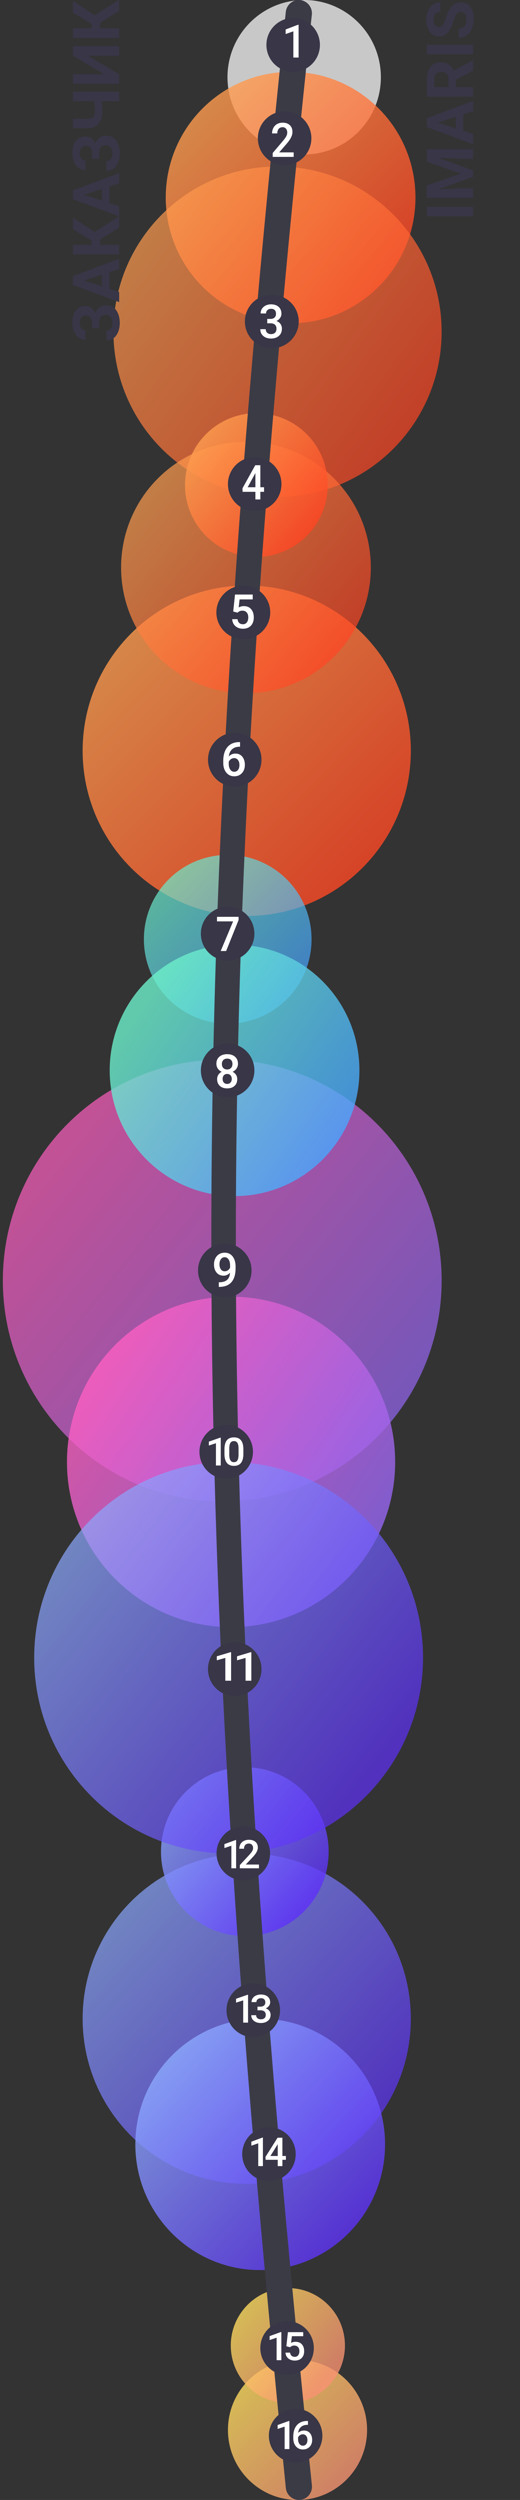 <svg width="144" height="692" fill="none" xmlns="http://www.w3.org/2000/svg"><rect width="100%" height="100%" fill="#333333" stroke="none"/><g clip-path="url(#clip0_1192_10636)"><path d="M84.233 42.753c-11.73 0-21.24-9.57-21.24-21.377C62.993 9.571 72.503 0 84.233 0c11.73 0 21.24 9.57 21.24 21.376 0 11.806-9.51 21.377-21.24 21.377z" fill="#C8C8C8"/><path d="M80.474 89.482c-19.096 0-34.577-15.58-34.577-34.799 0-19.218 15.48-34.799 34.577-34.799 19.096 0 34.577 15.58 34.577 34.8 0 19.218-15.48 34.798-34.577 34.798z" fill="url(#paint0_linear_1192_10636)" fill-opacity=".8"/><path d="M76.853 137.55c-25.098 0-45.443-20.477-45.443-45.736 0-25.26 20.345-45.736 45.443-45.736s45.444 20.477 45.444 45.736c0 25.259-20.346 45.736-45.444 45.736z" fill="url(#paint1_linear_1192_10636)" fill-opacity=".7"/><path d="M68.326 253.534c-25.098 0-45.444-20.476-45.444-45.735s20.346-45.736 45.444-45.736c25.098 0 45.444 20.477 45.444 45.736 0 25.259-20.346 45.735-45.444 45.735z" fill="url(#paint2_linear_1192_10636)" fill-opacity=".8"/><path d="M68.326 604.506c-25.098 0-45.444-20.476-45.444-45.735s20.346-45.736 45.444-45.736c25.098 0 45.444 20.477 45.444 45.736 0 25.259-20.346 45.735-45.444 45.735z" fill="url(#paint3_linear_1192_10636)" fill-opacity=".7"/><path d="M68.11 191.89c-19.095 0-34.576-15.58-34.576-34.798 0-19.219 15.48-34.799 34.577-34.799 19.096 0 34.577 15.58 34.577 34.799 0 19.218-15.481 34.798-34.577 34.798z" fill="url(#paint4_linear_1192_10636)" fill-opacity=".7"/><path d="M61.545 415.597c-33.555 0-60.757-27.376-60.757-61.146 0-33.771 27.202-61.147 60.757-61.147 33.554 0 60.756 27.376 60.756 61.147 0 33.77-27.202 61.146-60.756 61.146z" fill="url(#paint5_linear_1192_10636)" fill-opacity=".7"/><path d="M70.992 154.143c-10.912 0-19.758-8.902-19.758-19.885 0-10.982 8.846-19.885 19.758-19.885 10.912 0 19.758 8.903 19.758 19.885 0 10.983-8.846 19.885-19.758 19.885z" fill="url(#paint6_linear_1192_10636)" fill-opacity=".8"/><path d="M63.062 283.361c-12.822 0-23.216-10.46-23.216-23.364 0-12.905 10.394-23.365 23.216-23.365 12.821 0 23.215 10.46 23.215 23.365 0 12.904-10.394 23.364-23.215 23.364z" fill="url(#paint7_linear_1192_10636)" fill-opacity=".7"/><path d="M67.796 535.902c-12.822 0-23.216-10.461-23.216-23.365 0-12.904 10.394-23.365 23.216-23.365 12.822 0 23.216 10.461 23.216 23.365 0 12.904-10.394 23.365-23.216 23.365z" fill="url(#paint8_linear_1192_10636)" fill-opacity=".8"/><path d="M64.955 331.086c-19.097 0-34.577-15.579-34.577-34.798s15.48-34.799 34.577-34.799c19.096 0 34.576 15.58 34.576 34.799s-15.48 34.798-34.576 34.798z" fill="url(#paint9_linear_1192_10636)" fill-opacity=".8"/><path d="M72.056 628.368c-19.096 0-34.577-15.58-34.577-34.799S52.96 558.77 72.056 558.77c19.096 0 34.577 15.58 34.577 34.799s-15.48 34.799-34.577 34.799z" fill="url(#paint10_linear_1192_10636)" fill-opacity=".8"/><path d="M82.388 692c-10.64 0-19.264-8.68-19.264-19.388 0-10.708 8.625-19.388 19.264-19.388 10.64 0 19.264 8.68 19.264 19.388 0 10.708-8.624 19.388-19.264 19.388z" fill="url(#paint11_linear_1192_10636)" fill-opacity=".8"/><path d="M79.717 665.155c-8.73 0-15.806-7.122-15.806-15.908s7.076-15.908 15.806-15.908 15.806 7.122 15.806 15.908-7.076 15.908-15.806 15.908z" fill="url(#paint12_linear_1192_10636)" fill-opacity=".8"/><path d="M63.986 450.397c-25.098 0-45.444-20.476-45.444-45.736 0-25.259 20.346-45.735 45.444-45.735 25.098 0 45.444 20.476 45.444 45.735 0 25.26-20.346 45.736-45.444 45.736z" fill="url(#paint13_linear_1192_10636)" fill-opacity=".8"/><path d="M63.308 513.035c-29.736 0-53.841-24.261-53.841-54.187 0-29.927 24.105-54.187 53.84-54.187 29.736 0 53.841 24.26 53.841 54.187 0 29.926-24.105 54.187-53.84 54.187z" fill="url(#paint14_linear_1192_10636)" fill-opacity=".7"/><path d="M79.156 688.701C52.16 421.852 51.144 269.35 79.144 3.284 79.338 1.439 80.9 0 82.754 0c2.157 0 3.832 1.917 3.602 4.062-28.452 265.413-27.66 417.067.016 683.888.222 2.141-1.452 4.05-3.604 4.05-1.861 0-3.424-1.447-3.612-3.299z" fill="#3B3B46"/><path d="M81.184 19.884c-4.092 0-7.409-3.338-7.409-7.457 0-4.118 3.317-7.457 7.41-7.457 4.091 0 7.409 3.339 7.409 7.457 0 4.119-3.317 7.457-7.41 7.457z" fill="#383647"/><path d="M82.687 15.928H81.24v-7.26l-2.137.758V8.153l3.4-1.299h.185v9.075z" fill="#fff"/><path d="M78.817 45.736c-4.092 0-7.409-3.338-7.409-7.457 0-4.118 3.317-7.457 7.41-7.457 4.091 0 7.409 3.339 7.409 7.457s-3.318 7.457-7.41 7.457z" fill="#383647"/><path d="M81.323 43.426h-5.81v-1.071l2.879-3.394c.415-.5.71-.917.884-1.25a2.16 2.16 0 00.267-1.014c0-.445-.117-.804-.35-1.078-.23-.273-.54-.41-.932-.41-.466 0-.828.154-1.086.461-.257.308-.385.73-.385 1.264h-1.442c0-.569.118-1.08.356-1.533a2.588 2.588 0 011.026-1.065c.447-.252.962-.378 1.543-.378.839 0 1.5.229 1.982.686.487.453.73 1.082.73 1.886 0 .466-.122.956-.368 1.47-.241.508-.639 1.088-1.193 1.738l-2.112 2.444h4.011v1.244z" fill="#fff"/><path d="M82.722 88.987c0-4.093-3.338-7.41-7.456-7.41-4.119 0-7.457 3.317-7.457 7.41 0 4.092 3.338 7.409 7.457 7.409 4.118 0 7.456-3.317 7.456-7.41z" fill="#383647"/><path d="M74.01 88.275h.915c.462-.004.827-.127 1.095-.367.273-.24.409-.589.409-1.044 0-.44-.114-.779-.34-1.02-.223-.244-.566-.366-1.028-.366-.404 0-.736.12-.996.36-.26.237-.39.547-.39.93h-1.502c0-.472.121-.902.364-1.29.248-.389.59-.69 1.027-.905.442-.22.935-.33 1.479-.33.899 0 1.604.232 2.115.697.516.46.774 1.1.774 1.924 0 .413-.13.803-.39 1.17a2.423 2.423 0 01-.996.823c.495.173.87.446 1.126.817.26.371.39.814.39 1.329 0 .827-.279 1.485-.835 1.975-.553.49-1.28.734-2.184.734-.866 0-1.576-.236-2.128-.709-.553-.472-.83-1.101-.83-1.886h1.504c0 .405.132.734.396.987.268.254.627.38 1.076.38.466 0 .833-.126 1.102-.38.268-.253.402-.62.402-1.101 0-.485-.14-.859-.421-1.12-.28-.262-.697-.393-1.25-.393h-.884v-1.215z" fill="#fff"/><path d="M70.532 141.458c-4.092 0-7.41-3.339-7.41-7.457s3.318-7.457 7.41-7.457c4.092 0 7.41 3.339 7.41 7.457s-3.318 7.457-7.41 7.457z" fill="#383647"/><path d="M72.096 134.874h1.02v1.267h-1.02v2.108h-1.37v-2.108H67.18l-.04-.962 3.541-6.399h1.415v6.094zm-3.518 0h2.148v-3.955l-.101.208-2.047 3.747z" fill="#fff"/><path d="M74.832 169.52c0-4.092-3.339-7.409-7.457-7.409s-7.457 3.317-7.457 7.409 3.339 7.409 7.457 7.409 7.457-3.317 7.457-7.409z" fill="#383647"/><path d="M64.583 169.278l.495-4.708h4.904v1.347h-3.637l-.25 2.232a2.769 2.769 0 011.429-.371c.87 0 1.544.284 2.025.852.485.569.728 1.335.728 2.297 0 .95-.268 1.707-.803 2.27-.535.561-1.269.841-2.201.841-.836 0-1.53-.241-2.082-.724-.547-.488-.844-1.13-.89-1.926h1.473c.059.454.218.803.477 1.046.26.24.598.36 1.016.36.468 0 .832-.172 1.09-.513.264-.343.396-.809.396-1.399 0-.569-.144-1.018-.433-1.347-.288-.334-.685-.5-1.191-.5-.276 0-.51.038-.703.115-.192.073-.4.218-.627.437l-1.216-.309z" fill="#fff"/><path d="M65.009 217.741c-4.092 0-7.41-3.338-7.41-7.456 0-4.119 3.318-7.457 7.41-7.457 4.092 0 7.409 3.338 7.409 7.457 0 4.118-3.317 7.456-7.41 7.456z" fill="#383647"/><path d="M66.475 205.412v1.283h-.187c-.845.014-1.52.252-2.025.716-.505.463-.805 1.121-.9 1.973.484-.524 1.103-.786 1.857-.786.8 0 1.429.29 1.888.868.464.58.696 1.326.696 2.241 0 .946-.271 1.711-.814 2.299-.538.583-1.246.875-2.124.875-.903 0-1.636-.343-2.2-1.028-.558-.685-.838-1.583-.838-2.695v-.53c0-1.629.385-2.907 1.155-3.83.775-.923 1.887-1.386 3.336-1.386h.156zm-1.622 4.438a1.57 1.57 0 00-.913.287 1.676 1.676 0 00-.602.766v.472c0 .69.14 1.24.422 1.648.282.404.646.606 1.093.606.448 0 .802-.173 1.063-.517.26-.345.39-.798.39-1.359 0-.563-.132-1.02-.397-1.373a1.257 1.257 0 00-1.056-.53z" fill="#fff"/><path d="M63.036 265.898c-4.092 0-7.41-3.338-7.41-7.457 0-4.118 3.318-7.457 7.41-7.457 4.092 0 7.41 3.339 7.41 7.457 0 4.119-3.318 7.457-7.41 7.457z" fill="#383647"/><path d="M66.07 254.656l-3.447 8.59h-1.51l3.44-8.2h-4.46v-1.268h5.977v.878z" fill="#fff"/><path d="M63.036 303.745c-4.092 0-7.41-3.338-7.41-7.457 0-4.118 3.318-7.457 7.41-7.457 4.092 0 7.41 3.339 7.41 7.457 0 4.119-3.318 7.457-7.41 7.457z" fill="#383647"/><path d="M65.697 298.712c0-.451-.115-.854-.344-1.209a2.413 2.413 0 00-.94-.829c.476-.224.842-.529 1.096-.918a2.31 2.31 0 00.389-1.316c0-.81-.272-1.454-.815-1.931-.543-.472-1.265-.709-2.167-.709-.906 0-1.633.239-2.18.715-.543.478-.814 1.119-.814 1.925 0 .493.13.936.388 1.329.26.393.622.694 1.09.905a2.422 2.422 0 00-.933.829 2.207 2.207 0 00-.338 1.209c0 .785.25 1.407.751 1.867.501.46 1.178.69 2.03.69.856 0 1.535-.23 2.036-.69.5-.46.751-1.082.751-1.867zm-1.322-4.197c0 .456-.135.823-.407 1.102-.267.282-.622.424-1.065.424-.442 0-.797-.14-1.064-.418-.264-.278-.395-.648-.395-1.108 0-.451.13-.811.388-1.081.264-.271.625-.406 1.084-.406.46 0 .816.131 1.071.393.26.261.389.626.389 1.094zm-.194 4.14c0 .401-.114.73-.344.988-.23.261-.539.391-.927.391-.389 0-.695-.123-.921-.373-.225-.245-.338-.58-.338-1.006 0-.422.112-.757.338-1.007.23-.248.539-.373.927-.373s.695.125.92.373c.23.25.345.585.345 1.007z" fill="#fff"/><path d="M62.247 359.121c-4.092 0-7.41-3.338-7.41-7.457 0-4.118 3.318-7.457 7.41-7.457 4.092 0 7.41 3.339 7.41 7.457 0 4.119-3.318 7.457-7.41 7.457z" fill="#383647"/><path d="M63.701 352.287c-.512.55-1.11.825-1.795.825-.806 0-1.448-.285-1.926-.856-.479-.576-.718-1.33-.718-2.263 0-.613.121-1.168.365-1.666.243-.499.59-.886 1.039-1.164.45-.277.97-.415 1.562-.415.923 0 1.656.35 2.197 1.048.542.699.813 1.634.813 2.804v.435c0 1.678-.374 2.958-1.121 3.84-.748.882-1.862 1.329-3.344 1.342h-.183v-1.285h.22c.903-.012 1.596-.231 2.079-.658.482-.43.753-1.092.812-1.987zm-1.473-.389c.306 0 .594-.09.862-.269.269-.178.477-.426.624-.741v-.607c0-.685-.139-1.237-.416-1.655-.277-.417-.636-.626-1.077-.626-.44 0-.793.186-1.058.556-.26.366-.39.83-.39 1.393 0 .584.132 1.054.397 1.412a1.25 1.25 0 001.058.537z" fill="#fff"/><path d="M62.642 409.318c-4.093 0-7.41-3.338-7.41-7.457 0-4.118 3.318-7.457 7.41-7.457 4.092 0 7.409 3.339 7.409 7.457 0 4.119-3.317 7.457-7.41 7.457z" fill="#383647"/><path d="M61.13 405.653h-1.331v-6.165l-1.963.643v-1.081l3.123-1.103h.17v7.706zm6.267-3.233c0 1.104-.216 1.938-.648 2.5-.43.559-1.084.839-1.963.839-.866 0-1.518-.273-1.958-.818-.436-.548-.66-1.359-.67-2.431v-1.33c0-1.104.214-1.932.643-2.484.432-.552 1.09-.828 1.974-.828.876 0 1.528.269 1.957.807.433.538.654 1.344.665 2.415v1.33zm-1.336-1.435c0-.72-.103-1.248-.308-1.582-.205-.337-.531-.506-.978-.506-.437 0-.757.159-.963.479-.205.317-.313.813-.324 1.488v1.74c0 .717.104 1.253.313 1.604.21.352.537.528.984.528.43 0 .746-.162.952-.486.205-.327.313-.837.324-1.529v-1.736z" fill="#fff"/><path d="M65.009 469.475c-4.092 0-7.41-3.339-7.41-7.457 0-4.119 3.318-7.457 7.41-7.457 4.092 0 7.409 3.338 7.409 7.457 0 4.118-3.317 7.457-7.41 7.457z" fill="#383647"/><path d="M63.995 465.227h-1.598v-6.313l-2.358.659v-1.107l3.75-1.129h.206v7.89zm5.605 0h-1.598v-6.313l-2.357.659v-1.107l3.75-1.129h.205v7.89z" fill="#fff"/><path d="M67.376 520.468c-4.092 0-7.41-3.338-7.41-7.457 0-4.118 3.318-7.457 7.41-7.457 4.092 0 7.41 3.339 7.41 7.457 0 4.119-3.318 7.457-7.41 7.457z" fill="#383647"/><path d="M65.382 517.148h-1.308v-6.249l-1.93.652v-1.095l3.07-1.118h.168v7.81zm6.324 0h-5.292v-.892l2.622-2.828c.378-.417.647-.765.805-1.043a1.68 1.68 0 00.243-.845c0-.37-.106-.669-.319-.897-.209-.229-.491-.342-.848-.342-.425 0-.755.128-.99.385-.234.256-.35.607-.35 1.052h-1.314c0-.474.108-.899.324-1.277a2.26 2.26 0 01.935-.888c.407-.21.876-.315 1.406-.315.764 0 1.365.19 1.805.572.443.378.665.902.665 1.571 0 .39-.112.797-.335 1.225-.22.424-.582.907-1.087 1.448l-1.924 2.038h3.654v1.036z" fill="#fff"/><path d="M70.138 563.893c-4.092 0-7.41-3.339-7.41-7.457 0-4.119 3.318-7.457 7.41-7.457 4.092 0 7.409 3.338 7.409 7.457 0 4.118-3.317 7.457-7.41 7.457z" fill="#383647"/><path d="M68.69 559.87h-1.341v-6.166l-1.978.643v-1.081l3.147-1.102h.171v7.706zm2.614-4.426h.82c.413-.003.74-.105.98-.306.244-.2.366-.49.366-.87 0-.365-.102-.649-.305-.849-.2-.204-.506-.306-.92-.306-.361 0-.659.1-.891.3a.968.968 0 00-.35.776h-1.346c0-.393.11-.752.327-1.076.222-.324.528-.575.92-.754a3.113 3.113 0 011.324-.274c.805 0 1.437.193 1.895.58.461.383.692.918.692 1.603 0 .345-.116.67-.349.976a2.14 2.14 0 01-.892.685c.443.145.78.372 1.008.681.233.31.35.679.35 1.107 0 .69-.25 1.239-.749 1.647-.494.408-1.146.611-1.955.611-.776 0-1.41-.197-1.906-.591-.495-.394-.742-.917-.742-1.572h1.346c0 .338.118.613.355.824.24.211.561.316.964.316.417 0 .746-.105.986-.316.24-.211.36-.517.36-.919 0-.403-.126-.715-.377-.933-.251-.218-.624-.327-1.119-.327h-.792v-1.013z" fill="#fff"/><path d="M74.477 603.731c-4.092 0-7.409-3.338-7.409-7.456 0-4.119 3.317-7.457 7.41-7.457 4.092 0 7.409 3.338 7.409 7.457 0 4.118-3.317 7.456-7.41 7.456z" fill="#383647"/><path d="M72.804 599.587h-1.29v-6.313l-1.905.658v-1.107l3.03-1.129h.165v7.891zm5.401-2.803h.966v1.053h-.966v1.75H76.91v-1.75h-3.355l-.037-.799 3.349-5.314h1.338v5.06zm-3.327 0h2.032V593.5l-.096.173-1.936 3.111z" fill="#fff"/><path d="M79.497 657.402c-4.092 0-7.41-3.339-7.41-7.457 0-4.119 3.318-7.457 7.41-7.457 4.092 0 7.41 3.338 7.41 7.457 0 4.118-3.318 7.457-7.41 7.457z" fill="#383647"/><path d="M77.913 653.307H76.6v-6.227l-1.936.649v-1.092l3.08-1.113h.169v7.783zm1.388-3.846l.428-3.91h4.242v1.118h-3.146l-.217 1.854a2.472 2.472 0 011.236-.308c.753 0 1.337.235 1.752.708.42.472.63 1.108.63 1.907 0 .789-.232 1.417-.695 1.886-.463.466-1.097.698-1.903.698-.724 0-1.324-.201-1.801-.602-.474-.405-.73-.938-.77-1.599h1.274c.051.377.188.667.412.869.225.199.518.299.88.299.404 0 .719-.143.943-.426.228-.285.342-.672.342-1.162 0-.473-.125-.845-.375-1.119-.25-.277-.593-.415-1.03-.415a1.72 1.72 0 00-.608.095c-.166.061-.347.182-.542.363l-1.052-.256z" fill="#fff"/><path d="M81.864 681.663c-4.092 0-7.41-3.339-7.41-7.457s3.318-7.457 7.41-7.457c4.092 0 7.41 3.339 7.41 7.457s-3.318 7.457-7.41 7.457z" fill="#383647"/><path d="M80.137 677.911h-1.315v-6.219l-1.94.649v-1.09l3.087-1.113h.168v7.773zm5.144-7.784v1.07h-.163c-.738.011-1.329.209-1.77.596-.442.386-.705.934-.788 1.644.423-.436.965-.654 1.624-.654.7 0 1.25.241 1.652.723.405.483.608 1.105.608 1.867 0 .788-.237 1.426-.712 1.916-.47.486-1.09.729-1.858.729-.79 0-1.43-.286-1.923-.857-.489-.571-.733-1.319-.733-2.245v-.442c0-1.358.337-2.422 1.01-3.192.678-.769 1.65-1.155 2.918-1.155h.135zm-1.417 3.698c-.29 0-.556.08-.8.24a1.408 1.408 0 00-.526.638v.394c0 .575.123 1.032.37 1.373.246.337.564.505.956.505.39 0 .7-.144.928-.431.229-.287.343-.665.343-1.133 0-.468-.116-.85-.348-1.144a1.118 1.118 0 00-.923-.442z" fill="#fff"/><path d="M26.865 88.893v1.986h-1.397v-1.582c0-.463-.07-.838-.211-1.125a1.4 1.4 0 00-.615-.633 2.022 2.022 0 00-.932-.202 1.51 1.51 0 00-.809.228c-.246.147-.442.375-.588.686-.153.31-.229.706-.229 1.186 0 .364.064.695.193.994.13.299.31.536.545.712.229.175.507.263.835.263v2.628a3.14 3.14 0 01-1.512-.36 3.466 3.466 0 01-1.142-1.002 4.687 4.687 0 01-.72-1.477 6.188 6.188 0 01-.247-1.757c0-.721.08-1.372.237-1.952.153-.58.381-1.078.686-1.494a3.077 3.077 0 011.134-.958c.45-.223.975-.334 1.573-.334.44 0 .853.1 1.24.299.386.2.726.483 1.019.853.293.369.524.811.694 1.327.164.515.246 1.087.246 1.714zm-.764 1.986v-1.986c0-.698.073-1.316.22-1.855.146-.545.36-1.005.64-1.38.282-.38.63-.668 1.047-.861.41-.2.882-.299 1.415-.299.598 0 1.128.123 1.59.37.464.24.856.582 1.178 1.028.323.439.566.96.73 1.564.164.598.246 1.257.246 1.978 0 .574-.07 1.145-.21 1.713a5.242 5.242 0 01-.669 1.547 3.41 3.41 0 01-1.151 1.108c-.469.275-1.032.413-1.688.413v-2.646c.31 0 .595-.09.853-.272.252-.182.454-.434.606-.756a2.65 2.65 0 00.22-1.108c0-.486-.076-.899-.229-1.239-.152-.345-.36-.606-.624-.782a1.555 1.555 0 00-.887-.272c-.346 0-.639.046-.88.14a1.43 1.43 0 00-.588.413 1.645 1.645 0 00-.343.677c-.07.264-.105.571-.105.923v1.582H26.1zm-3.71-13.535L33 80.824v2.804l-12.797-4.755v-1.784l2.189.255zM33 74.452l-10.608 3.49-2.189.28v-1.801L33 71.64v2.812zm-4.764.158h2.066v6.76h-2.066v-6.76zm-8.033-6.802H33v2.636H20.203v-2.636zm0-7.541l7.515 4.904v3.225l-2.347.335v-2.154l-5.168-3.111v-3.2zM33 62.982l-5.722 3.586-1.88-1.828L33 59.854v3.128zm-10.608-9.369L33 57.093v2.804l-12.797-4.754v-1.785l2.189.255zM33 50.722L22.392 54.21l-2.189.281V52.69L33 47.91v2.812zm-4.764.158h2.066v6.759h-2.066v-6.76zm-1.37-8.939v1.987h-1.398v-1.582c0-.463-.07-.838-.211-1.125a1.4 1.4 0 00-.615-.633 2.022 2.022 0 00-.932-.202 1.506 1.506 0 00-1.398.914c-.152.31-.228.706-.228 1.186 0 .364.064.695.193.994.13.298.31.536.545.711.229.176.507.264.835.264v2.628a3.14 3.14 0 01-1.512-.36 3.465 3.465 0 01-1.142-1.002 4.686 4.686 0 01-.72-1.477 6.188 6.188 0 01-.247-1.758c0-.72.08-1.37.237-1.95.153-.58.381-1.079.686-1.495a3.078 3.078 0 011.134-.958c.45-.223.975-.334 1.573-.334.44 0 .853.1 1.24.299.386.2.726.483 1.019.852.293.37.524.812.694 1.328a5.63 5.63 0 01.246 1.713zm-.765 1.987V41.94c0-.697.073-1.315.22-1.854.146-.545.36-1.005.64-1.38a2.7 2.7 0 011.047-.861c.41-.2.882-.3 1.415-.3.598 0 1.128.124 1.59.37.464.24.856.583 1.178 1.028.323.44.566.961.73 1.565.164.597.246 1.257.246 1.977 0 .575-.07 1.146-.21 1.714a5.243 5.243 0 01-.669 1.547 3.41 3.41 0 01-1.151 1.108c-.469.275-1.032.413-1.688.413v-2.646c.31 0 .595-.09.853-.272.252-.182.454-.434.606-.756a2.65 2.65 0 00.22-1.108c0-.486-.076-.9-.229-1.239-.152-.346-.36-.606-.624-.782a1.555 1.555 0 00-.887-.273c-.346 0-.639.047-.88.141-.24.094-.436.232-.588.413a1.644 1.644 0 00-.343.677c-.07.264-.105.571-.105.923v1.582H26.1zm-5.898-8.411V32.87h3.929c.562 0 1.002-.085 1.318-.255.317-.176.54-.44.668-.79.123-.358.185-.8.185-1.328a14.658 14.658 0 00-.105-1.547 24.771 24.771 0 00-.133-.826 4.526 4.526 0 00-.175-.66h2.056c.059.177.114.396.167.66.053.264.1.54.14.826a14.569 14.569 0 01.106 1.547c0 1.02-.146 1.904-.44 2.654-.292.75-.75 1.333-1.37 1.75-.627.41-1.433.615-2.417.615h-3.929zm0-7.498v-2.636H33v2.637H20.203zm8.649-7.461l-8.649-5.142v-2.637H33v2.637h-8.648L33 20.558v2.636H20.203v-2.636h8.649zm-8.649-12.71H33v2.637H20.203V7.85zm0-7.54l7.515 4.904v3.226l-2.347.333V6.618l-5.168-3.111v-3.2zM33 3.023L27.278 6.61l-1.88-1.828L33-.105v3.128zm85.203 54.22H131v2.628h-12.797v-2.628zm0-3.674v-2.232l9.396-3.287-9.396-3.287V42.53L131 47.153v1.793l-12.797 4.623zm0 1.204V52.55l9.158-.404H131v2.627h-12.797zm0-11.223v-2.233H131v2.637h-3.639l-9.158-.404zm2.189-9.905L131 37.124v2.804l-12.797-4.755V33.39l2.189.255zM131 30.753l-10.608 3.49-2.189.28v-1.801L131 27.94v2.813zm-4.764.158h2.066v6.759h-2.066v-6.76zm-8.033-4.157V21.98c0-.978.147-1.819.44-2.522.293-.709.726-1.254 1.3-1.635.575-.38 1.281-.571 2.119-.571.685 0 1.274.117 1.766.352a3.31 3.31 0 011.222.975c.322.416.58.905.773 1.468l.44.835v4.148l-2.057.018v-3.085c0-.463-.082-.847-.246-1.151a1.613 1.613 0 00-.686-.686 2.109 2.109 0 00-1.019-.237c-.41 0-.765.076-1.064.228a1.544 1.544 0 00-.685.695c-.158.31-.237.7-.237 1.168v2.136H131v2.637h-12.797zM131 19.6l-5.704 2.918-.018-2.787 5.599-2.953H131V19.6zm-12.797-7.181H131v2.628h-12.797v-2.628zm9.448-9.132c-.228 0-.433.035-.615.106a1.17 1.17 0 00-.51.369 3.267 3.267 0 00-.465.764c-.153.328-.311.753-.475 1.275-.188.58-.399 1.13-.633 1.652a6.796 6.796 0 01-.817 1.371 3.692 3.692 0 01-1.099.932c-.416.223-.899.334-1.45.334a2.998 2.998 0 01-1.45-.352 3.327 3.327 0 01-1.125-.984 4.666 4.666 0 01-.73-1.494 6.761 6.761 0 01-.255-1.907c0-.944.17-1.767.51-2.47.34-.703.806-1.248 1.398-1.635.591-.393 1.268-.589 2.03-.589v2.62a1.97 1.97 0 00-.985.237 1.604 1.604 0 00-.676.703c-.164.31-.246.703-.246 1.177 0 .458.07.838.211 1.143.134.305.319.533.553.686.229.152.487.228.774.228.216 0 .413-.053.589-.158.175-.111.339-.275.492-.492.152-.217.296-.484.43-.8a11.5 11.5 0 00.396-1.099c.211-.697.448-1.31.712-1.837.264-.533.559-.978.888-1.336.328-.357.7-.627 1.116-.808a3.5 3.5 0 011.415-.273c.556 0 1.054.109 1.494.326.439.216.811.53 1.116.94.305.41.536.9.694 1.468.159.568.238 1.204.238 1.907 0 .633-.082 1.257-.246 1.872a5.685 5.685 0 01-.765 1.679 3.85 3.85 0 01-1.301 1.195c-.527.299-1.151.448-1.872.448V7.84c.399 0 .736-.062 1.011-.185.275-.123.498-.296.668-.518.17-.229.293-.498.369-.809.076-.316.114-.662.114-1.037 0-.457-.064-.832-.193-1.125-.129-.299-.308-.519-.536-.66a1.406 1.406 0 00-.774-.219z" fill="#383647"/></g><defs><linearGradient id="paint0_linear_1192_10636" x1="58.946" y1="24.479" x2="109.135" y2="74.039" gradientUnits="userSpaceOnUse"><stop stop-color="#FF9F50"/><stop offset="1" stop-color="#FF4523"/></linearGradient><linearGradient id="paint1_linear_1192_10636" x1="38.806" y1="61.267" x2="115.346" y2="117.83" gradientUnits="userSpaceOnUse"><stop stop-color="#FF9F50"/><stop offset="1" stop-color="#FF4523"/></linearGradient><linearGradient id="paint2_linear_1192_10636" x1="34.266" y1="171.148" x2="104.607" y2="239.873" gradientUnits="userSpaceOnUse"><stop stop-color="#FF9F50"/><stop offset="1" stop-color="#FF4523"/></linearGradient><linearGradient id="paint3_linear_1192_10636" x1="39.366" y1="520.441" x2="109.46" y2="584.439" gradientUnits="userSpaceOnUse"><stop stop-color="#8CA9FF"/><stop offset="1" stop-color="#5E31F9"/></linearGradient><linearGradient id="paint4_linear_1192_10636" x1="42.221" y1="132.681" x2="96.44" y2="177.278" gradientUnits="userSpaceOnUse"><stop stop-color="#FF9F50"/><stop offset="1" stop-color="#FF4523"/></linearGradient><linearGradient id="paint5_linear_1192_10636" x1="19.988" y1="313.91" x2="112.798" y2="388.222" gradientUnits="userSpaceOnUse"><stop stop-color="#FF5FC1"/><stop offset="1" stop-color="#9467F4"/></linearGradient><linearGradient id="paint6_linear_1192_10636" x1="58.334" y1="118.076" x2="88.333" y2="144.154" gradientUnits="userSpaceOnUse"><stop stop-color="#FF9F50"/><stop offset="1" stop-color="#FF4523"/></linearGradient><linearGradient id="paint7_linear_1192_10636" x1="47.319" y1="239.238" x2="81.045" y2="271.659" gradientUnits="userSpaceOnUse"><stop stop-color="#6DF0CA"/><stop offset="1" stop-color="#48A5FF"/></linearGradient><linearGradient id="paint8_linear_1192_10636" x1="52.011" y1="493.492" x2="87.949" y2="522.814" gradientUnits="userSpaceOnUse"><stop stop-color="#8CA9FF"/><stop offset="1" stop-color="#5E31F9"/></linearGradient><linearGradient id="paint9_linear_1192_10636" x1="38.957" y1="278.116" x2="94.127" y2="316.143" gradientUnits="userSpaceOnUse"><stop stop-color="#6DF0CA"/><stop offset="1" stop-color="#48A5FF"/></linearGradient><linearGradient id="paint10_linear_1192_10636" x1="48.136" y1="569.604" x2="98.509" y2="616.9" gradientUnits="userSpaceOnUse"><stop stop-color="#8CA9FF"/><stop offset="1" stop-color="#5E31F9"/></linearGradient><linearGradient id="paint11_linear_1192_10636" x1="69.961" y1="657.853" x2="98.339" y2="684.971" gradientUnits="userSpaceOnUse"><stop stop-color="#FEDB60"/><stop offset="1" stop-color="#F69272"/></linearGradient><linearGradient id="paint12_linear_1192_10636" x1="68.327" y1="638.721" x2="91.119" y2="657.045" gradientUnits="userSpaceOnUse"><stop stop-color="#FEDB60"/><stop offset="1" stop-color="#F79272"/></linearGradient><linearGradient id="paint13_linear_1192_10636" x1="29.575" y1="372.536" x2="106.061" y2="423.976" gradientUnits="userSpaceOnUse"><stop stop-color="#FF5FC1"/><stop offset="1" stop-color="#9467F4"/></linearGradient><linearGradient id="paint14_linear_1192_10636" x1="22.639" y1="422.935" x2="105.17" y2="487.873" gradientUnits="userSpaceOnUse"><stop stop-color="#8CA9FF"/><stop offset="1" stop-color="#5E31F9"/></linearGradient><clipPath id="clip0_1192_10636"><path fill="#fff" transform="matrix(-1 0 0 1 144 0)" d="M0 0h144v692H0z"/></clipPath></defs></svg>